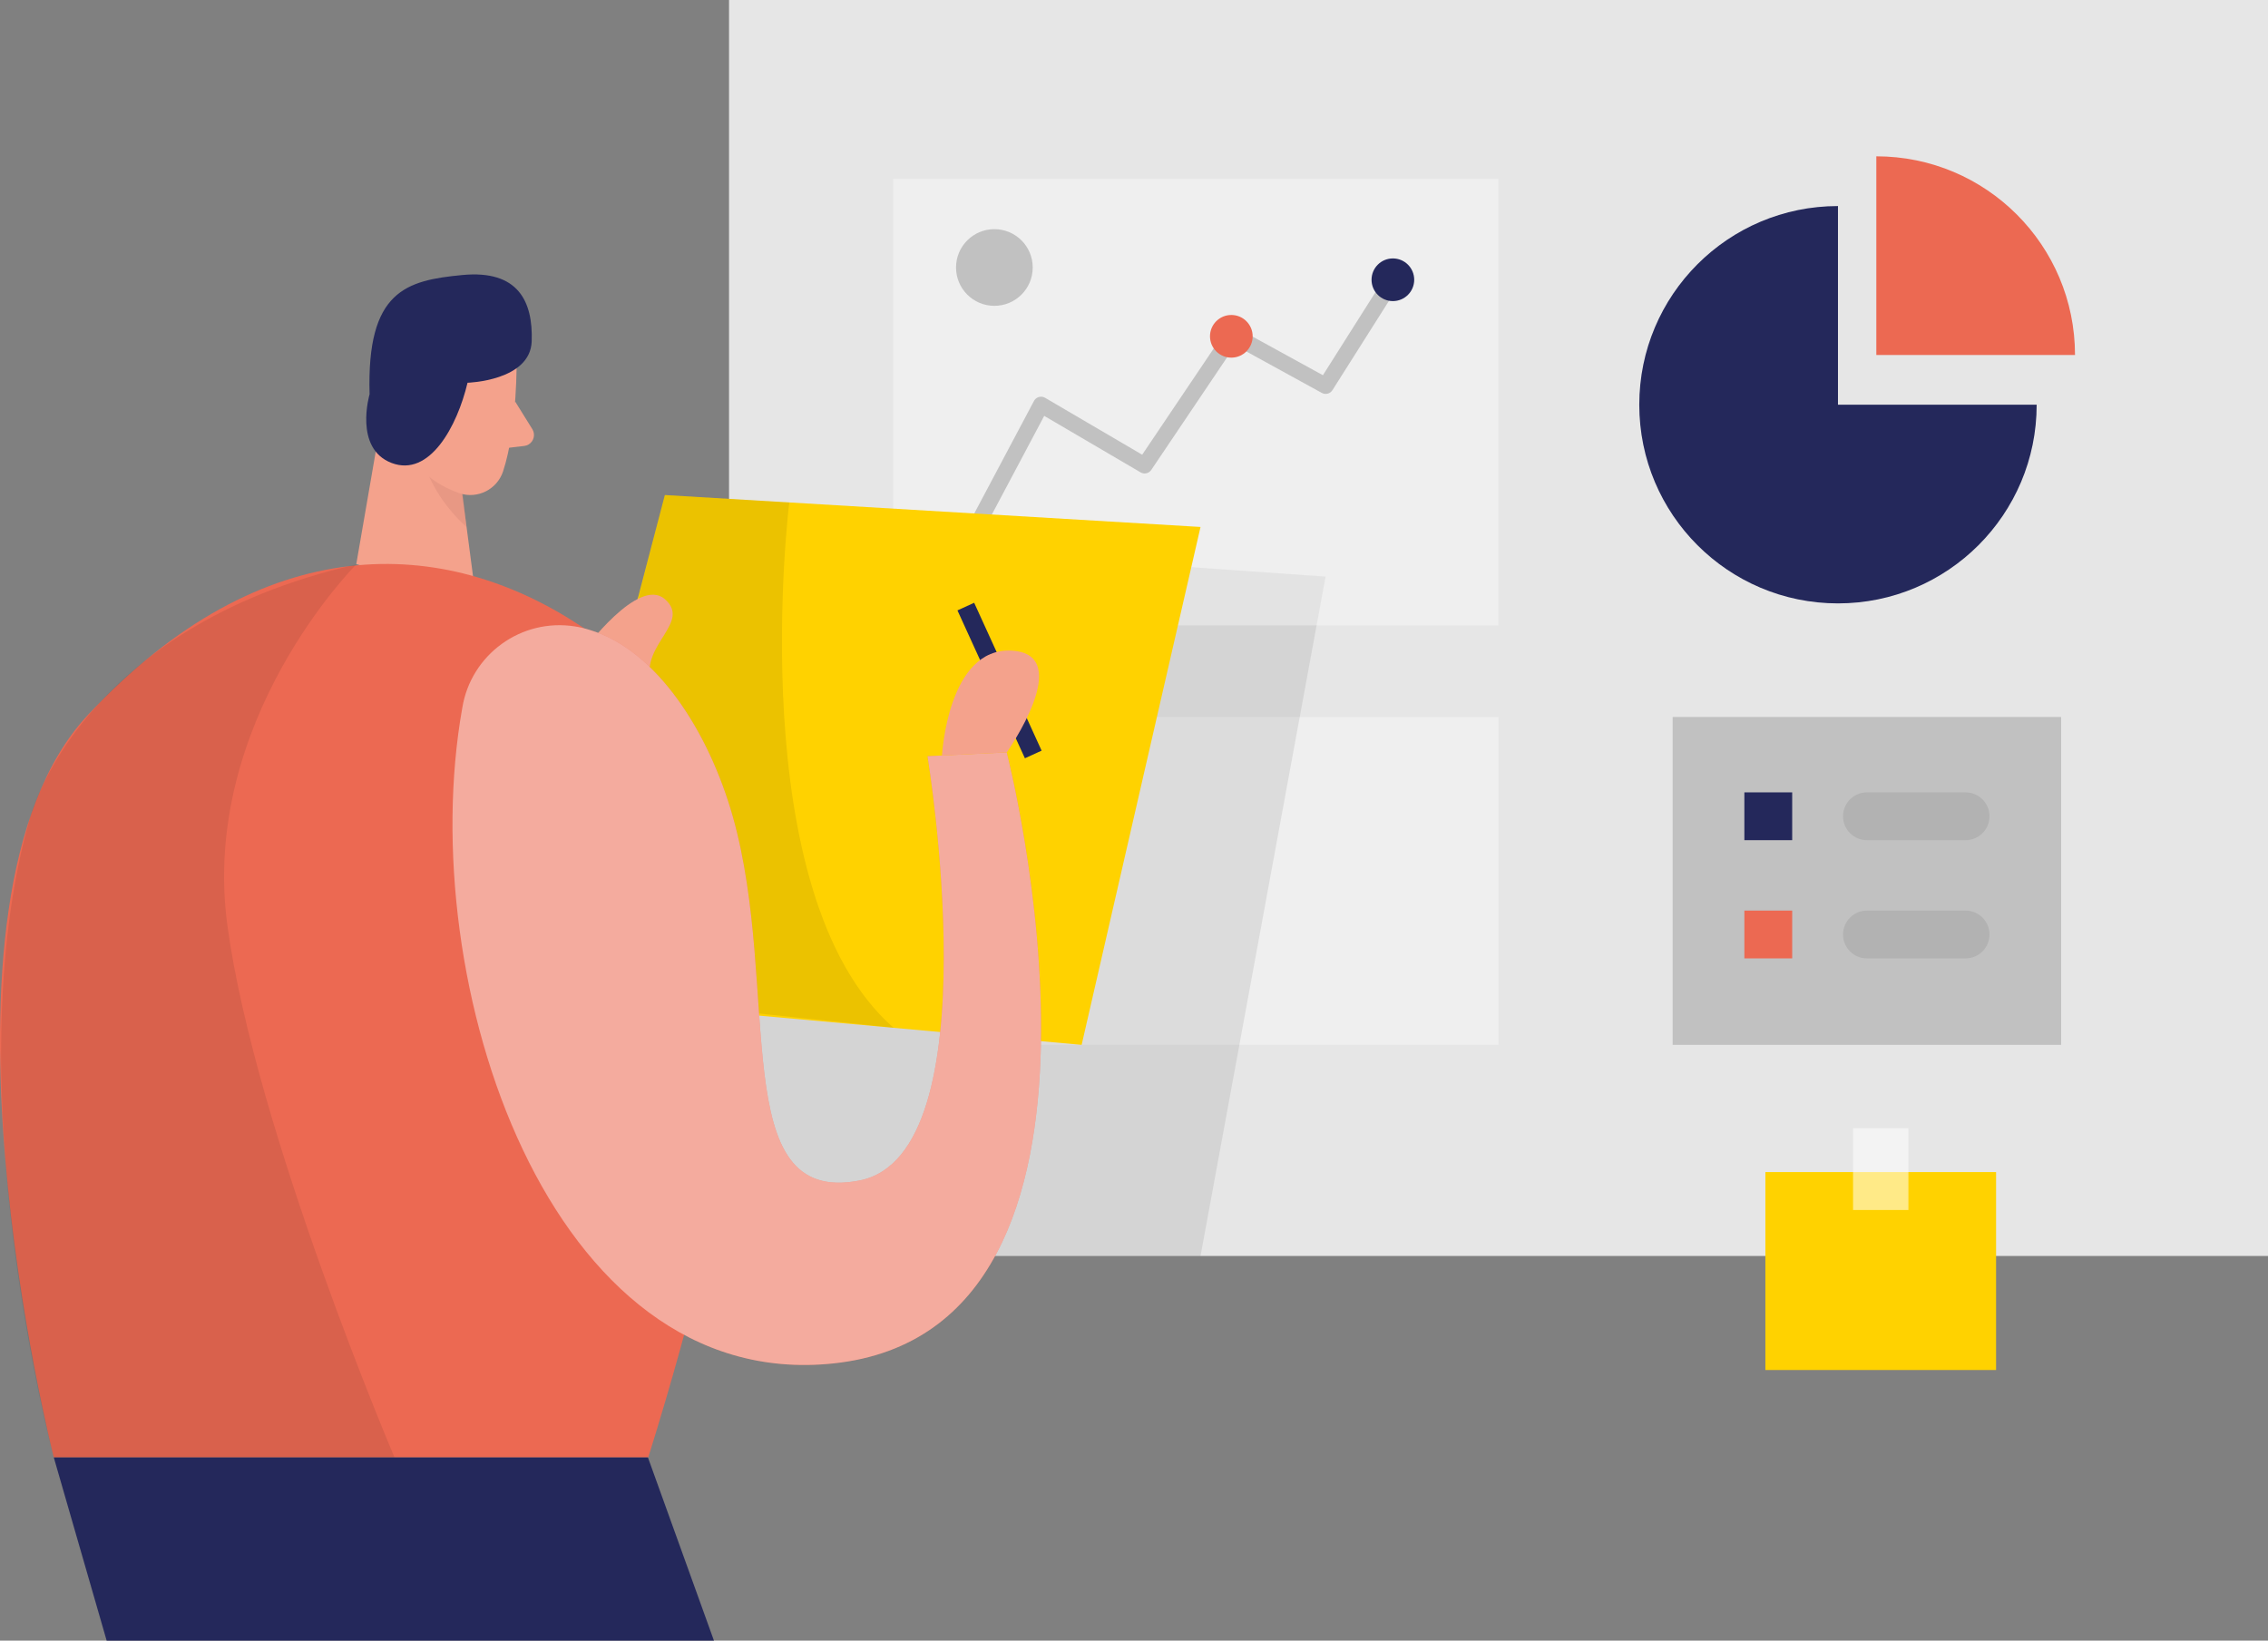 <?xml version="1.0" encoding="utf-8"?>
<!-- Generator: Adobe Illustrator 16.0.0, SVG Export Plug-In . SVG Version: 6.00 Build 0)  -->
<!DOCTYPE svg PUBLIC "-//W3C//DTD SVG 1.1//EN" "http://www.w3.org/Graphics/SVG/1.1/DTD/svg11.dtd">
<svg version="1.1" id="Layer_1" xmlns="http://www.w3.org/2000/svg" xmlns:xlink="http://www.w3.org/1999/xlink" x="0px" y="0px"
	 width="286.987px" height="207.618px" viewBox="0 0 286.987 207.618" enable-background="new 0 0 286.987 207.618"
	 xml:space="preserve">
<rect x="0" y="0" width="286.987" height="207.618" fill="#808080" stroke="none"/>
<g>
	<defs>
		<rect id="SVGID_1_" width="286.987" height="207.618"/>
	</defs>
	<clipPath id="SVGID_2_">
		<use xlink:href="#SVGID_1_"  overflow="visible"/>
	</clipPath>
	<rect x="92.25" clip-path="url(#SVGID_2_)" fill="#E6E6E6" width="194.737" height="158.939"/>
	<g clip-path="url(#SVGID_2_)">
		<defs>
			<rect id="SVGID_3_" width="286.987" height="207.618"/>
		</defs>
		<clipPath id="SVGID_4_">
			<use xlink:href="#SVGID_3_"  overflow="visible"/>
		</clipPath>
		<g opacity="0.35" clip-path="url(#SVGID_4_)" enable-background="new    ">
			<g>
				<defs>
					<rect id="SVGID_5_" x="123.522" y="90.731" width="66.097" height="41.493"/>
				</defs>
				<clipPath id="SVGID_6_">
					<use xlink:href="#SVGID_5_"  overflow="visible"/>
				</clipPath>
				<rect x="123.522" y="90.73" clip-path="url(#SVGID_6_)" fill="#FFFFFF" width="66.097" height="41.495"/>
			</g>
		</g>
		<g opacity="0.08" clip-path="url(#SVGID_4_)" enable-background="new    ">
			<g>
				<defs>
					<rect id="SVGID_7_" x="92.25" y="71.385" width="75.486" height="87.553"/>
				</defs>
				<clipPath id="SVGID_8_">
					<use xlink:href="#SVGID_7_"  overflow="visible"/>
				</clipPath>
				<polygon clip-path="url(#SVGID_8_)" points="145.151,71.385 167.735,72.968 151.911,158.938 92.25,158.938 92.25,117.648 				
					"/>
			</g>
		</g>
		<g opacity="0.35" clip-path="url(#SVGID_4_)" enable-background="new    ">
			<g>
				<defs>
					<rect id="SVGID_9_" x="113.027" y="22.634" width="76.582" height="56.505"/>
				</defs>
				<clipPath id="SVGID_10_">
					<use xlink:href="#SVGID_9_"  overflow="visible"/>
				</clipPath>
				<rect x="113.027" y="22.634" clip-path="url(#SVGID_10_)" fill="#FFFFFF" width="76.583" height="56.505"/>
			</g>
		</g>
	</g>
	
		<polyline clip-path="url(#SVGID_2_)" fill="none" stroke="#C1C1C1" stroke-width="2.03" stroke-linecap="round" stroke-linejoin="round" stroke-miterlimit="4.06" points="
		123.521,66.685 131.733,51.217 144.837,58.9 155.972,42.366 167.745,48.831 176.656,34.753 	"/>
	<g clip-path="url(#SVGID_2_)">
		<defs>
			<rect id="SVGID_11_" width="286.987" height="207.618"/>
		</defs>
		<clipPath id="SVGID_12_">
			<use xlink:href="#SVGID_11_"  overflow="visible"/>
		</clipPath>
		<path clip-path="url(#SVGID_12_)" fill="#24285B" d="M176.251,32.703c1.491,0,2.7,1.208,2.7,2.7c0,1.491-1.209,2.7-2.7,2.7
			s-2.699-1.209-2.699-2.7C173.552,33.911,174.76,32.703,176.251,32.703"/>
		<path clip-path="url(#SVGID_12_)" fill="#EC6952" d="M155.81,39.859c1.489,0,2.698,1.208,2.698,2.7c0,1.491-1.209,2.7-2.698,2.7
			c-1.491,0-2.7-1.209-2.7-2.7C153.109,41.067,154.318,39.859,155.81,39.859"/>
		<polygon clip-path="url(#SVGID_12_)" fill="#FFD200" points="67.575,125.941 84.13,62.646 151.911,66.685 136.869,132.224 		"/>
		<polygon clip-path="url(#SVGID_12_)" fill="#F4A28C" points="49.437,46.203 45.083,71.385 60.237,75.821 57.476,54.78 		"/>
		<g opacity="0.31" clip-path="url(#SVGID_12_)" enable-background="new    ">
			<g>
				<defs>
					<rect id="SVGID_13_" x="53.203" y="56.261" width="5.806" height="10.424"/>
				</defs>
				<clipPath id="SVGID_14_">
					<use xlink:href="#SVGID_13_"  overflow="visible"/>
				</clipPath>
				<path clip-path="url(#SVGID_14_)" fill="#CE8172" d="M58.278,59.367c-1.96-0.514-3.726-1.594-5.075-3.106
					c0,0,0.152,5.207,5.805,10.424L58.278,59.367z"/>
			</g>
		</g>
		<path clip-path="url(#SVGID_12_)" fill="#F4A28C" d="M65.372,45.33c0,0,0.142,8.688-1.715,14.322
			c-0.759,2.288-3.228,3.528-5.516,2.769c-0.009-0.003-0.018-0.006-0.026-0.008c-2.822-1.016-6.364-3.117-7.004-7.765l-2.03-7.755
			c0,0-1.116-4.902,4.06-8.12C58.318,35.556,65.555,40.032,65.372,45.33"/>
		<path clip-path="url(#SVGID_12_)" fill="#F4A28C" d="M55.638,52.14c0,0,0.173-3.339-2.345-3.258
			c-2.517,0.081-2.811,4.903,0.569,5.592L55.638,52.14z"/>
		<path clip-path="url(#SVGID_12_)" fill="#F4A28C" d="M65.18,50.8l2.182,3.512c0.404,0.659,0.198,1.522-0.462,1.926
			c-0.168,0.104-0.357,0.17-0.553,0.195l-3.359,0.386L65.18,50.8z"/>
		<g opacity="0.08" clip-path="url(#SVGID_12_)" enable-background="new    ">
			<g>
				<defs>
					<rect id="SVGID_15_" x="79.41" y="62.646" width="33.657" height="67.416"/>
				</defs>
				<clipPath id="SVGID_16_">
					<use xlink:href="#SVGID_15_"  overflow="visible"/>
				</clipPath>
				<path clip-path="url(#SVGID_16_)" d="M84.13,62.646l15.743,0.944c0,0-6.151,49.521,13.194,66.473l-26.552-2.812l-7.105-22.433
					l1.442-29.506L84.13,62.646z"/>
			</g>
		</g>
		<path clip-path="url(#SVGID_12_)" fill="#EC6952" d="M6.807,184.436c0,0-17.895-70.207,4.344-93.989
			C33.39,66.665,56.247,67.842,73.432,79.19c17.184,11.348,32.937,27.182,8.597,105.245H6.807z"/>
		<path clip-path="url(#SVGID_12_)" fill="#F4A28C" d="M73.868,82.316c0,0,6.922-9.419,10.262-6.496
			c3.339,2.923-2.924,5.674-1.817,10.271C83.419,90.69,71.96,87.797,73.868,82.316"/>
		<path clip-path="url(#SVGID_12_)" fill="#24285B" d="M46.767,49.887c0,0-2.03,6.861,2.781,8.698
			c4.811,1.838,8.303-4.628,9.612-10.15c0,0,7.948-0.223,8.12-5.247c0.173-5.025-1.695-9.064-8.78-8.384
			C51.417,35.484,46.381,36.763,46.767,49.887"/>
		<path clip-path="url(#SVGID_12_)" fill="#EC6952" d="M58.491,89.614c1.087-6.798,7.478-11.427,14.276-10.34
			c0.617,0.098,1.226,0.243,1.822,0.433c8.556,2.558,15.124,12.982,18.138,23.629c6.202,21.955-0.893,49.401,16.047,46.051
			c16.941-3.351,8.587-53.693,8.587-53.693l10.028-0.477c0,0,18.849,73.029-21.954,77.322
			C69.483,176.325,52.319,124.297,58.491,89.614"/>
		<g opacity="0.44" clip-path="url(#SVGID_12_)" enable-background="new    ">
			<g>
				<defs>
					<rect id="SVGID_17_" x="57.256" y="79.116" width="74.479" height="93.619"/>
				</defs>
				<clipPath id="SVGID_18_">
					<use xlink:href="#SVGID_17_"  overflow="visible"/>
				</clipPath>
				<path clip-path="url(#SVGID_18_)" fill="#FFFFFF" d="M58.491,89.614c1.087-6.798,7.478-11.427,14.276-10.34
					c0.617,0.098,1.226,0.243,1.822,0.433c8.556,2.558,15.124,12.982,18.138,23.629c6.202,21.955-0.893,49.401,16.047,46.051
					c16.941-3.351,8.587-53.693,8.587-53.693l10.028-0.477c0,0,18.849,73.029-21.954,77.322
					C69.483,176.325,52.319,124.297,58.491,89.614"/>
			</g>
		</g>
		
			<rect x="125.347" y="75.808" transform="matrix(-0.91 0.415 -0.415 -0.91 277.329 111.959)" clip-path="url(#SVGID_12_)" fill="#24285B" width="2.324" height="20.564"/>
		<g opacity="0.08" clip-path="url(#SVGID_12_)" enable-background="new    ">
			<g>
				<defs>
					<rect id="SVGID_19_" x="0.145" y="71.425" width="49.78" height="113.02"/>
				</defs>
				<clipPath id="SVGID_20_">
					<use xlink:href="#SVGID_19_"  overflow="visible"/>
				</clipPath>
				<path clip-path="url(#SVGID_20_)" d="M45.083,71.425c0,0-19.812,19.782-16.311,45.675c3.502,25.892,21.153,67.346,21.153,67.346
					H6.807c0,0-12.688-46.914-3.045-80.835C3.731,103.602,9.841,79.444,45.083,71.425"/>
			</g>
		</g>
		<path clip-path="url(#SVGID_12_)" fill="#F4A28C" d="M119.198,95.613c0,0,0.73-13.753,8.84-13.276s-0.649,12.88-0.649,12.88
			L119.198,95.613z"/>
		<polygon clip-path="url(#SVGID_12_)" fill="#24285B" points="6.807,184.436 13.496,207.618 90.342,207.618 81.988,184.436 		"/>
		<path clip-path="url(#SVGID_12_)" fill="#24285B" d="M232.573,26.075c-13.886,0-25.143,11.256-25.143,25.142
			c0,13.885,11.257,25.141,25.143,25.141s25.142-11.256,25.142-25.141h-25.142V26.075z"/>
		<path clip-path="url(#SVGID_12_)" fill="#EC6952" d="M237.425,19.782v25.142h25.142C262.566,31.039,251.311,19.782,237.425,19.782
			"/>
		<rect x="223.387" y="148.322" clip-path="url(#SVGID_12_)" fill="#FFD200" width="29.191" height="25.05"/>
		<g opacity="0.53" clip-path="url(#SVGID_12_)" enable-background="new    ">
			<g>
				<defs>
					<rect id="SVGID_21_" x="234.482" y="142.77" width="7.003" height="10.354"/>
				</defs>
				<clipPath id="SVGID_22_">
					<use xlink:href="#SVGID_21_"  overflow="visible"/>
				</clipPath>
				<rect x="234.481" y="142.771" clip-path="url(#SVGID_22_)" fill="#FFFFFF" width="7.004" height="10.353"/>
			</g>
		</g>
		<rect x="211.654" y="90.73" clip-path="url(#SVGID_12_)" fill="#C1C1C1" width="49.155" height="41.495"/>
		<rect x="220.728" y="100.272" clip-path="url(#SVGID_12_)" fill="#24285B" width="6.051" height="6.049"/>
		<rect x="220.728" y="115.233" clip-path="url(#SVGID_12_)" fill="#EC6952" width="6.051" height="6.049"/>
		<g opacity="0.08" clip-path="url(#SVGID_12_)" enable-background="new    ">
			<g>
				<defs>
					<rect id="SVGID_23_" x="233.213" y="100.272" width="18.534" height="6.049"/>
				</defs>
				<clipPath id="SVGID_24_">
					<use xlink:href="#SVGID_23_"  overflow="visible"/>
				</clipPath>
				<path clip-path="url(#SVGID_24_)" d="M236.237,100.272h12.484c1.671,0,3.025,1.354,3.025,3.024s-1.354,3.025-3.025,3.025
					h-12.484c-1.67,0-3.024-1.354-3.024-3.025S234.567,100.272,236.237,100.272"/>
			</g>
		</g>
		<g opacity="0.08" clip-path="url(#SVGID_12_)" enable-background="new    ">
			<g>
				<defs>
					<rect id="SVGID_25_" x="233.213" y="115.232" width="18.534" height="6.05"/>
				</defs>
				<clipPath id="SVGID_26_">
					<use xlink:href="#SVGID_25_"  overflow="visible"/>
				</clipPath>
				<path clip-path="url(#SVGID_26_)" d="M236.237,115.233h12.484c1.671,0,3.025,1.354,3.025,3.023c0,1.671-1.354,3.025-3.025,3.025
					h-12.484c-1.67,0-3.024-1.354-3.024-3.025C233.213,116.587,234.567,115.233,236.237,115.233"/>
			</g>
		</g>
		<path clip-path="url(#SVGID_12_)" fill="#C1C1C1" d="M125.826,28.999c2.679,0,4.852,2.172,4.852,4.852
			c0,2.679-2.173,4.851-4.852,4.851c-2.68,0-4.852-2.172-4.852-4.851C120.974,31.171,123.146,28.999,125.826,28.999"/>
	</g>
</g>
</svg>
